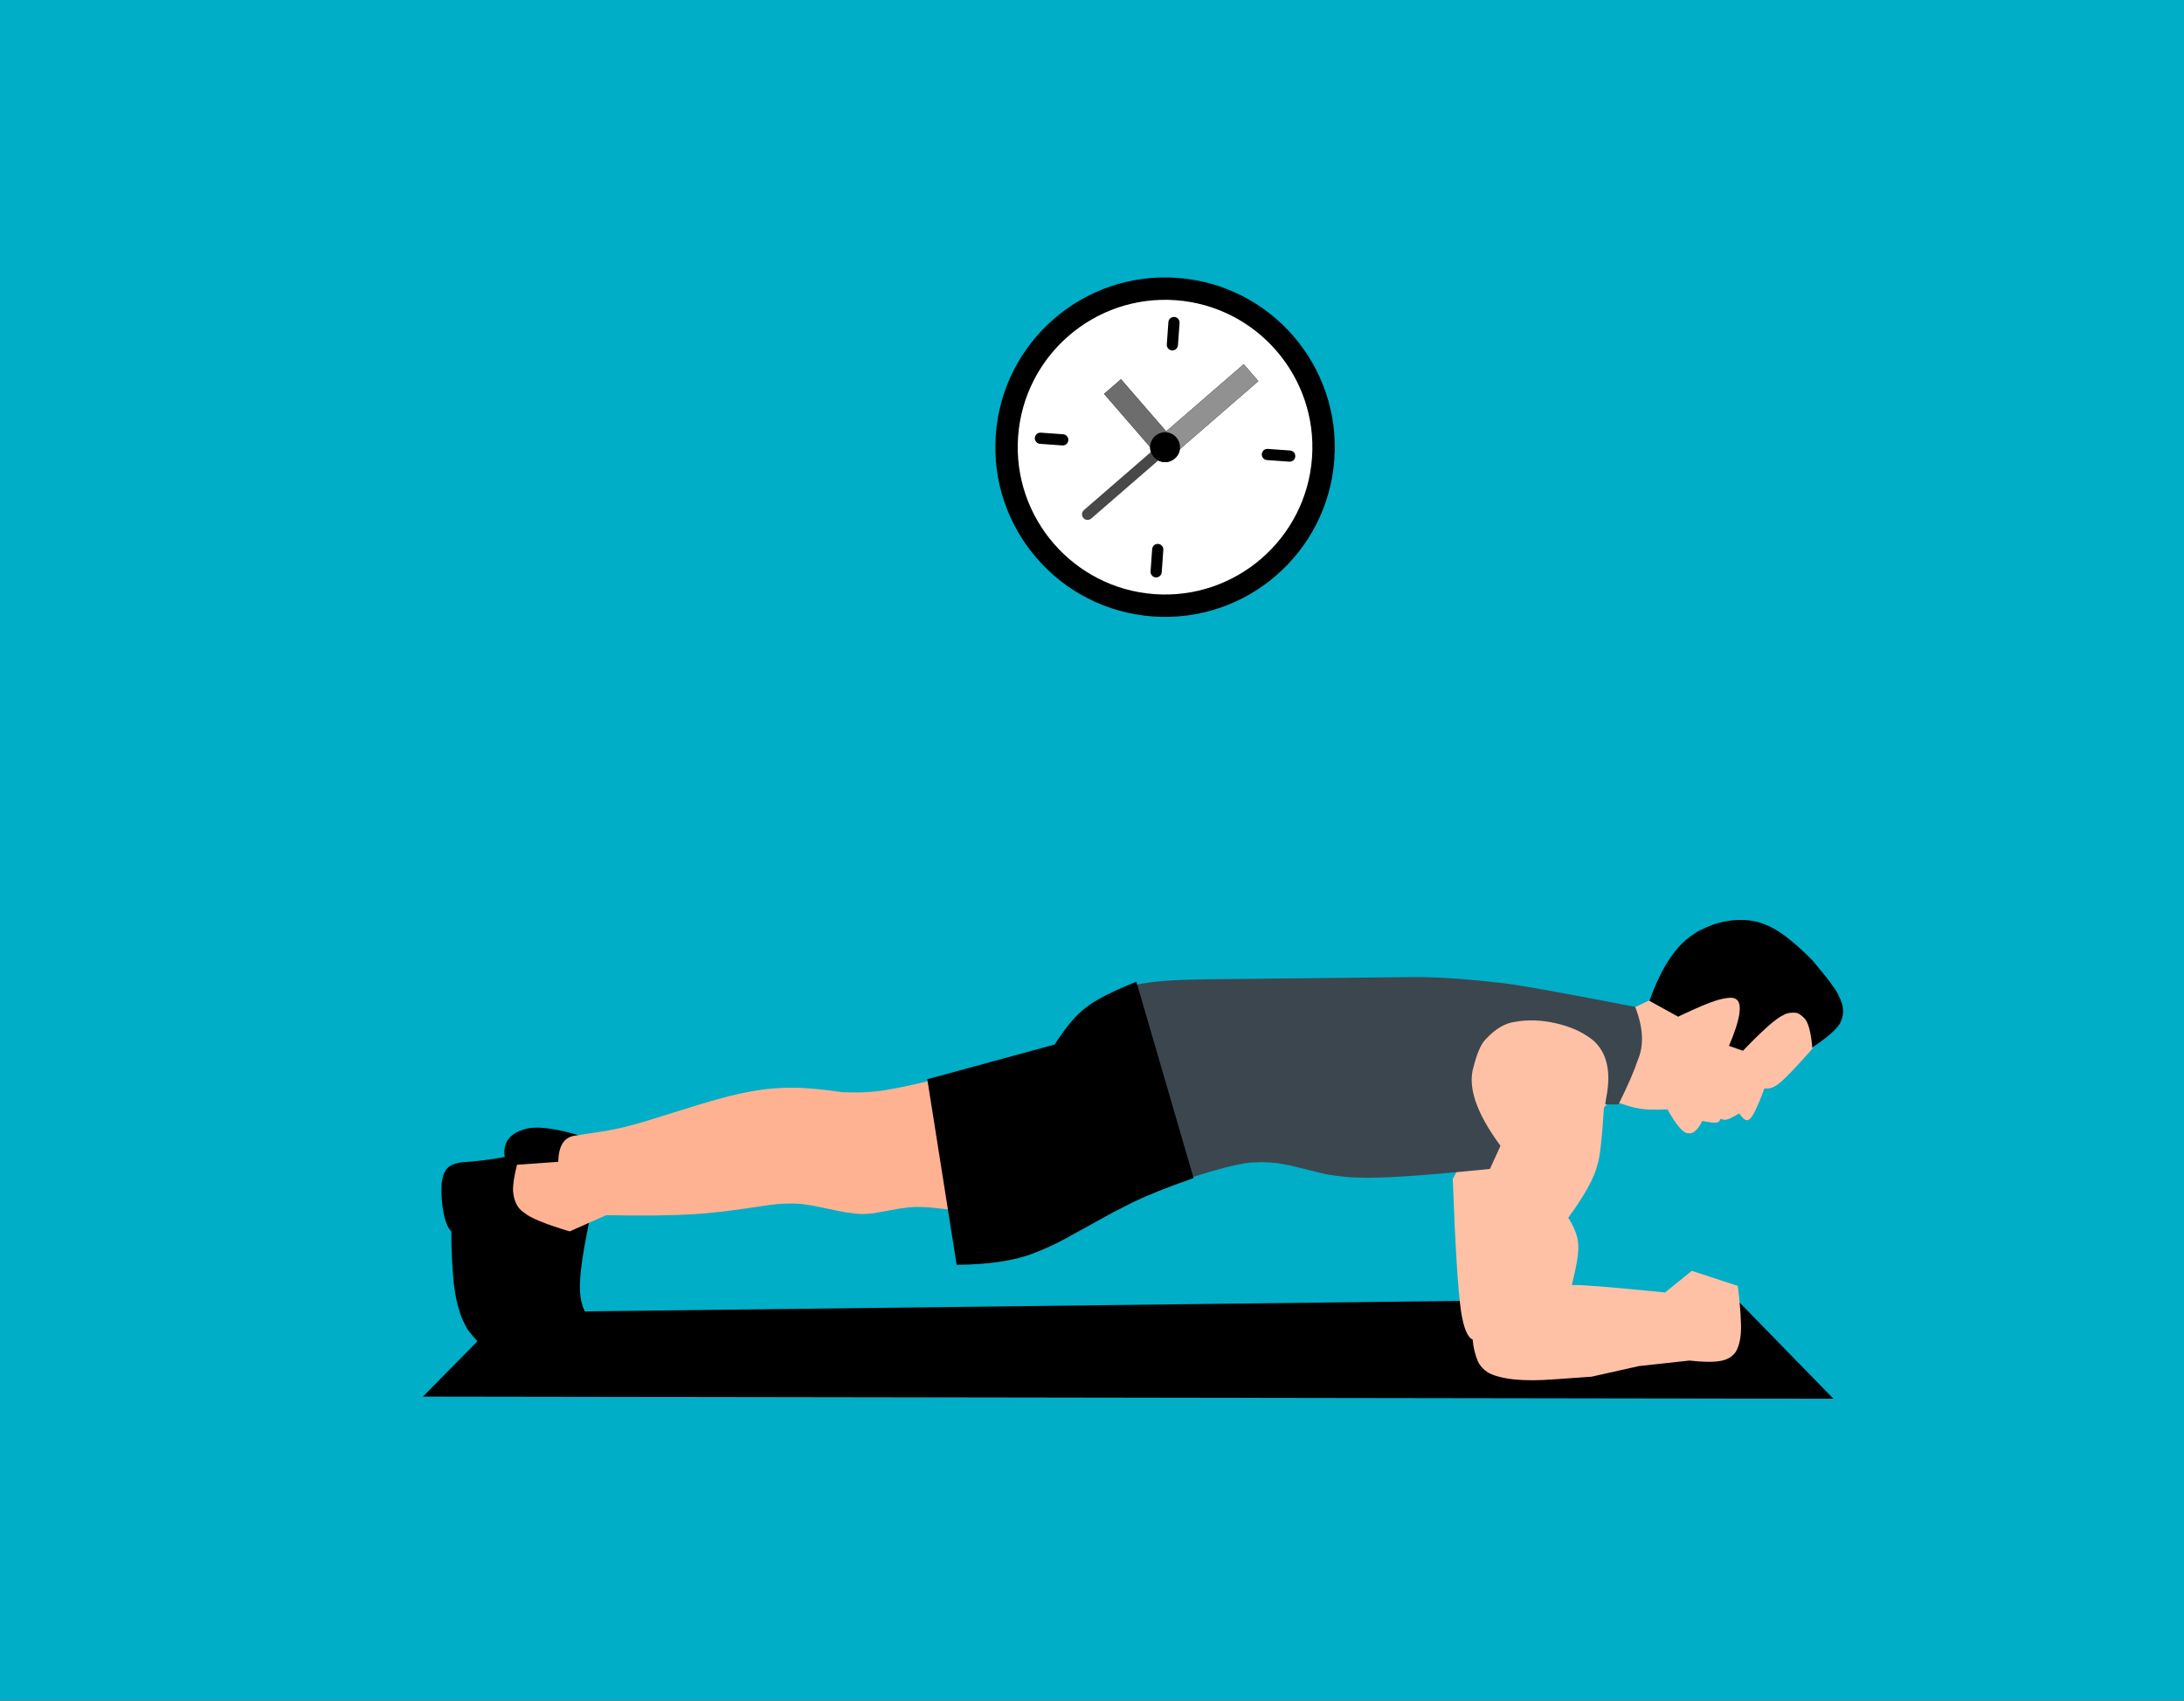 <?xml version="1.0" encoding="utf-8"?>
<svg xmlns="http://www.w3.org/2000/svg" xmlns:xlink="http://www.w3.org/1999/xlink" version= "1.1" width="1798px" height="1400px" viewBox="-355 224 1798 1400">
<rect x="-355" y="224" width="1798" height="1400" fill="#333333" stroke="none"/>
<g id="layer1">
<g style="fill:rgb(0,174,199); fill-opacity:1.0; stroke-linejoin: miter">
<path d="M-355.001,222.633C-355.363,222.633,-355.711,222.777,-355.967,223.033C-356.223,223.289,-356.367,223.637,-356.367,223.999L-356.366,1624.0C-356.366,1624.754,-355.754,1625.366,-355.0,1625.366L1443.001,1625.367C1443.363,1625.367,1443.711,1625.223,1443.967,1624.967C1444.223,1624.711,1444.367,1624.363,1444.367,1624.001L1444.366,224.0C1444.366,223.246,1443.754,222.634,1443.0,222.634L-355.001,222.633 Z"/>
</g>
<g style="fill:rgb(0,0,0); fill-opacity:1.0; stroke-linejoin: miter">
<path d="M935.176,809.265L935.176,809.266L935.177,809.266L935.176,809.265"/>
</g>
<g style="fill:rgb(0,0,0); fill-opacity:1.0; stroke-linejoin: miter">
<path d="M614.118,452.749C537.153,447.243,470.291,505.177,464.785,582.143C459.279,659.109,517.214,725.971,594.179,731.477C671.145,736.983,738.007,679.049,743.513,602.083C749.019,525.117,691.084,458.255,614.118,452.749 Z"/>
</g>
<g style="fill:rgb(255,255,255); fill-opacity:1.0; stroke-linejoin: miter">
<path d="M594.867,600.156C596.926,602.532,599.891,604.123,603.272,604.365C609.766,604.829,615.459,600.132,616.314,593.765L680.965,537.741L668.901,523.818L605.079,579.114L567.875,536.184L553.953,548.248L591.872,592.017C591.836,595.105,592.967,597.963,594.867,600.156 Z M612.804,471.126C679.515,475.898,729.907,534.057,725.135,600.768C720.363,667.479,662.205,717.872,595.494,713.099C528.783,708.327,478.39,650.169,483.162,583.458C487.935,516.747,546.093,466.354,612.804,471.126 Z"/>
</g>
<g style="fill:rgb(109,109,109); fill-opacity:1.0; stroke-linejoin: miter">
<path d="M605.801,579.948L605.079,579.114L567.875,536.184L553.953,548.248L591.872,592.017C591.866,591.758,591.878,591.5,591.897,591.236L605.025,579.861C605.289,579.88,605.546,579.905,605.801,579.948 Z"/>
</g>
<g style="fill:rgb(145,145,145); fill-opacity:1.0; stroke-linejoin: miter">
<path d="M680.965,537.741L668.901,523.818L605.079,579.114L605.801,579.948L616.4,592.99C616.382,593.253,616.357,593.51,616.314,593.765L680.965,537.741 Z"/>
</g>
<g style="fill:rgb(72,72,72); fill-opacity:1.0; stroke-linejoin: miter">
<path d="M600.299,589.355L537.341,643.907C535.419,645.572,535.211,648.482,536.876,650.404C537.709,651.364,538.853,651.898,540.029,651.982C541.204,652.066,542.413,651.702,543.374,650.868L606.331,596.316L600.299,589.355 Z"/>
</g>
<g style="fill:rgb(0,0,0); fill-opacity:1.0; stroke-linejoin: miter">
<path d="M603.272,604.365C610.028,604.848,615.917,599.745,616.4,592.99C616.884,586.234,611.781,580.344,605.025,579.861C598.269,579.378,592.38,584.481,591.897,591.236C591.414,597.992,596.517,603.882,603.272,604.365 Z"/>
</g>
<g style="fill:rgb(0,0,0); fill-opacity:1.0; stroke-linejoin: miter">
<path d="M609.846,512.476C607.308,512.295,605.398,510.09,605.58,507.553L606.895,489.175C607.076,486.638,609.28,484.728,611.818,484.91C614.355,485.091,616.265,487.296,616.083,489.833L614.769,508.21C614.587,510.748,612.383,512.658,609.846,512.476 Z"/>
</g>
<g style="fill:rgb(0,0,0); fill-opacity:1.0; stroke-linejoin: miter">
<path d="M706.429,604.048L688.051,602.734C685.514,602.552,683.604,600.348,683.785,597.81C683.967,595.273,686.171,593.363,688.708,593.544L707.086,594.859C709.623,595.04,711.533,597.245,711.352,599.782C711.17,602.319,708.966,604.229,706.429,604.048 Z"/>
</g>
<g style="fill:rgb(0,0,0); fill-opacity:1.0; stroke-linejoin: miter">
<path d="M596.48,699.317C593.943,699.135,592.033,696.931,592.214,694.394L593.529,676.016C593.71,673.478,595.915,671.569,598.452,671.75C600.989,671.932,602.899,674.136,602.718,676.673L601.403,695.051C601.221,697.588,599.017,699.498,596.48,699.317 Z"/>
</g>
<g style="fill:rgb(0,0,0); fill-opacity:1.0; stroke-linejoin: miter">
<path d="M519.589,590.682L501.211,589.368C498.674,589.186,496.764,586.982,496.946,584.444C497.127,581.907,499.331,579.997,501.869,580.179L520.246,581.494C522.784,581.675,524.694,583.879,524.512,586.416C524.331,588.954,522.126,590.864,519.589,590.682 Z"/>
</g>
<g style="fill:rgb(0,0,0); fill-opacity:1.0; stroke-linejoin: miter">
<path d="M1073.165,1292.214L1073.164,1292.214L1154.391,1375.455Q573.785,1374.582,-6.821,1373.708Q27.35,1339.011,61.522,1304.314L1073.165,1292.214"/>
</g>
<g style="fill:rgb(0,0,0); fill-opacity:1.0; stroke-linejoin: miter">
<path d="M130.024,1229.743L128.869,1235.667Q122.216,1268.626,122.416,1284Q122.485,1292.885,124.607,1299.006Q125.632,1302.07,126.832,1304.531L131.593,1313.759Q132.066,1315.061,131.781,1316.04Q125.054,1322.436,102.626,1318.248Q92.006,1315.927,83.093,1303.987Q91.604,1338.357,88.004,1344.707Q84.688,1352.407,66.556,1345.854Q48.41,1338.864,38.431,1328.599Q29.471,1318.692,28.513,1315.766Q25.775,1310.881,23.841,1305.25Q20.046,1293.92,18.592,1280.417Q16.593,1259.993,16.569,1237.737Q11.369,1232.56,9.316,1217.218Q7.626,1203.447,8.95,1196.044Q10.568,1185.26,18.009,1182.59Q20.893,1181.412,24.239,1180.927Q44.623,1179.479,60.538,1176.464Q57.954,1159.668,75.823,1153.907Q90.3,1148.887,124.379,1159.465L128.227,1160.543L130.024,1229.743"/>
</g>
<g style="fill:rgb(0,0,0); fill-opacity:1.0; stroke-linejoin: miter">
<path d="M1000.948,1053.034L1002.944,1047.877Q1015.11,1013.579,1032.341,998.271Q1036.22,994.9,1040.642,992.149Q1042.636,990.355,1054.722,985.393Q1069.84,980.078,1084.708,981.661Q1096.282,982.843,1108.382,990.252Q1120.967,998.192,1137.092,1014.593Q1156.736,1037.711,1159.096,1044.538Q1164.626,1055.195,1160.845,1063.898Q1158.369,1072.875,1131.973,1089.492L1064.983,1110.949L1000.948,1053.034"/>
</g>
<g style="fill:rgb(255,193,166); fill-opacity:1.0; stroke-linejoin: miter">
<path d="M985.135,1055.982L1002.45,1047.654L1026.54,1060.947Q1049.034,1050.195,1058.104,1047.553Q1070.212,1043.966,1073.903,1046.297Q1082.781,1051.129,1068.414,1084.969L1079.921,1089.002Q1104.633,1063.151,1113.434,1059.514Q1117.13,1057.237,1123.263,1057.714Q1126.008,1057.804,1130.086,1061.84Q1135.294,1066.325,1137.082,1087.3Q1116.698,1110.338,1110.471,1115.164Q1103.537,1121.184,1097.6,1119.839Q1088.265,1145.363,1084.252,1145.869Q1081.73,1147.502,1076.768,1140.565Q1069.753,1144.837,1067.285,1145.443Q1064.632,1146.322,1061.408,1145.021Q1060.75,1147.525,1058.37,1148.101Q1055.201,1148.648,1046.459,1146.734Q1040.764,1158.226,1034.553,1156.85Q1028.527,1156.598,1017.773,1137.239Q1002.575,1137.934,995.316,1136.678Q987.996,1135.709,974.036,1130.562L985.135,1055.982"/>
</g>
<g style="fill:rgb(255,193,166); fill-opacity:1.0; stroke-linejoin: miter">
<path d="M844.25,1188.479L844.259,1110.536L880.693,1050.754L978.06,1083.071L974.914,1125.476L965.483,1135.684Q963.016,1174.925,960.071,1182.921Q956.369,1198.689,936.075,1226.461Q944.125,1239.248,944.269,1248.759Q945.105,1257.714,939.016,1281.856Q949.777,1281.326,1015.767,1287.974L1037.82,1270.149L1075.664,1282.58Q1077.833,1299.412,1078.288,1314.047Q1078.742,1328.683,1074.052,1336.731Q1069.883,1342.855,1061.562,1344.299Q1052.942,1345.959,1035.855,1344.032L994.372,1348.554L955.23,1357.313L924.827,1359.451Q886.13,1362.481,870.026,1353.896Q864.241,1350.124,861.709,1344.68Q858.164,1336.384,857.363,1326.678Q851.098,1324.22,847.804,1303.585Q843.918,1275.807,841.015,1194.43L844.25,1188.479"/>
</g>
<g style="fill:rgb(60,70,79); fill-opacity:1.0; stroke-linejoin: miter">
<path d="M966.528,1133.115L967.237,1128.226Q973.842,1095.802,956.618,1080.432Q943.774,1070.213,925.58,1066.298Q908.325,1062.383,892.654,1065.132Q880.337,1066.49,868.427,1079.195Q862.539,1084.788,858.115,1102.196Q850.508,1126.898,880.292,1167.26L871.613,1186.267Q790.029,1194.57,764.347,1193.405Q753.32,1193.401,736.471,1190.62L706.696,1183.313L696.688,1181.523Q684.774,1180.294,678.896,1180.926Q663.611,1180.264,606.687,1199.592L553.748,1045.922Q563.993,1039.444,573.346,1036.598Q583.892,1033.045,604.035,1031.462Q617.813,1030.492,635.775,1030.208L808.432,1028.341Q836.896,1028.123,879.139,1033.009Q894.237,1034.055,991.173,1052.883Q1001.215,1078.562,993.29,1096.771Q989.023,1109.816,977.44,1133.189L966.528,1133.115"/>
</g>
<g style="fill:rgb(255,178,145); fill-opacity:1.0; stroke-linejoin: miter">
<path d="M439.438,1221.615L435.371,1221.012Q406.921,1216.819,396.583,1217.713Q394.691,1217.62,386.353,1218.761L363.866,1222.85Q355.508,1223.608,353.601,1223.339Q351.931,1223.491,342.394,1222.162Q340.543,1222.046,314.733,1216.607L307.106,1215.425Q301.357,1214.49,289.53,1214.883Q287.805,1214.882,279.74,1215.782Q256.609,1219.311,240.634,1221.271Q224.577,1223.096,216.895,1223.514Q189.134,1225.232,144.164,1224.341L113.937,1237.694Q83.399,1228.524,76.565,1222.297Q68.482,1217.346,67.389,1204.661Q66.98,1197.44,70.618,1182.835L104.586,1180.406Q104.933,1161,117.969,1158.936L144.518,1154.848Q158.54,1152.125,162.564,1150.912Q169.378,1149.14,177.116,1146.813Q231.224,1129.819,236.359,1128.742Q253.762,1123.856,268.946,1121.504Q283.932,1119.328,296.782,1119.434Q313.037,1119.36,338.643,1123.132Q353.979,1123.567,360.7,1122.882Q378.191,1122.208,432.155,1108.303L439.438,1221.615"/>
</g>
<g style="fill:rgb(0,0,0); fill-opacity:1.0; stroke-linejoin: miter">
<path d="M627.641,1193.835L622.854,1195.531Q596.663,1204.648,577.965,1213.554L561.431,1221.961L519.951,1244.812Q507.908,1251.112,496.385,1255.487Q473.188,1264.815,432.584,1265.237L408.416,1112.437L513.268,1083.853Q527.453,1061.789,539.068,1053.405Q549.876,1044.549,580.537,1032.133L627.641,1193.835"/>
</g>
<g style="fill:rgb(0,0,0); fill-opacity:1.0; stroke-linejoin: miter">
<path d="M117.254,1141.79L117.254,1141.79L117.254,1141.79L117.254,1141.79"/>
</g>
</g>
</svg>